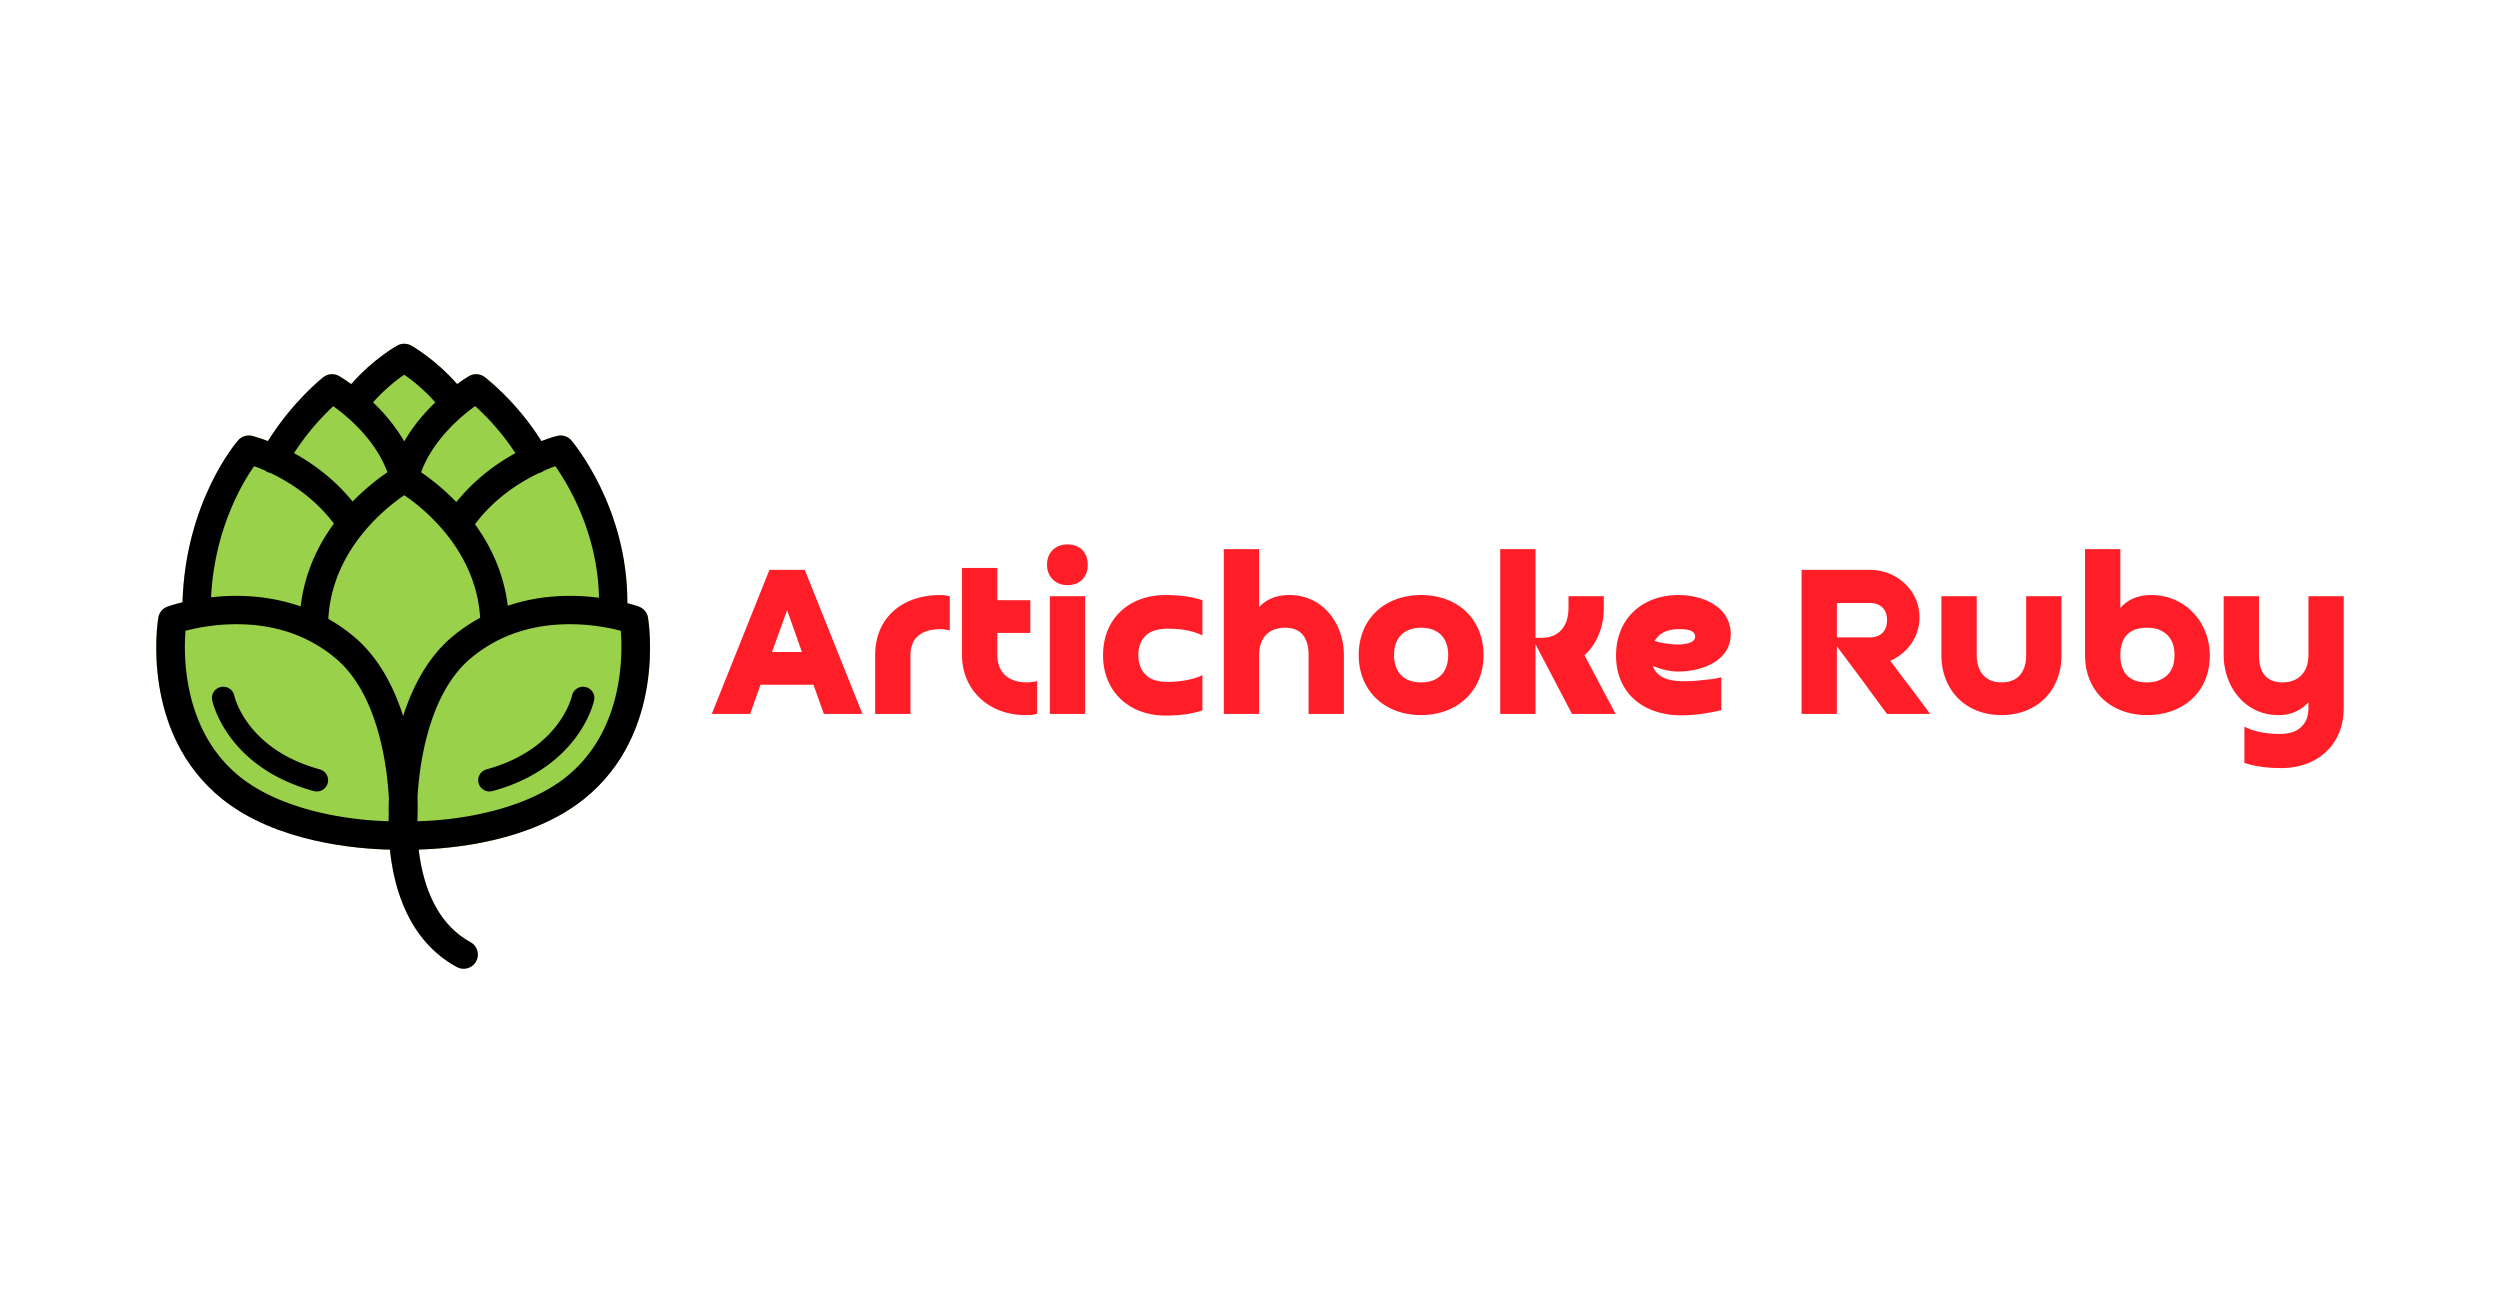 <svg xmlns="http://www.w3.org/2000/svg" class="css-1j8o68f" viewBox="-4 -3 1200 630">
  <defs>
    <clipPath id="a" clipPathUnits="userSpaceOnUse">
      <path d="M79.256 45.366c-.1-.605-.52-1.11-1.096-1.32a17.043 17.043 0 00-1.371-.41c.059-11.399-6.398-19.169-6.682-19.502a1.694 1.694 0 00-1.701-.55c-.096.023-.812.21-1.884.62-2.942-4.72-6.604-7.543-6.772-7.671a1.701 1.701 0 00-1.89-.113c-.079.046-.623.373-1.411.95-2.63-3.002-5.361-4.545-5.492-4.618a1.699 1.699 0 00-1.65-.003c-.131.072-2.877 1.613-5.515 4.625-.46-.34-.937-.66-1.427-.956a1.7 1.7 0 00-1.908.132c-.163.127-3.697 2.946-6.613 7.653a17.597 17.597 0 00-1.88-.619 1.697 1.697 0 00-1.688.535c-.264.304-6.291 7.402-6.641 19.411-1.079.261-1.733.495-1.795.517a1.7 1.7 0 00-1.096 1.32c-.094.562-2.169 13.861 7.64 21.748 6.503 5.23 16.181 5.984 20.035 6.066.482 4.714 2.264 10.933 7.99 14.073a1.7 1.7 0 001.634-2.982c-4.271-2.342-5.733-7.207-6.187-11.1 4.02-.112 13.399-.946 19.757-6.059 9.811-7.886 7.737-21.184 7.643-21.747z"/>
    </clipPath>
    <clipPath id="b" clipPathUnits="userSpaceOnUse">
      <path d="M79.256 45.366c-.1-.605-.52-1.11-1.096-1.32a17.043 17.043 0 00-1.371-.41c.059-11.399-6.398-19.169-6.682-19.502a1.694 1.694 0 00-1.701-.55c-.096.023-.812.21-1.884.62-2.942-4.72-6.604-7.543-6.772-7.671a1.701 1.701 0 00-1.89-.113c-.079.046-.623.373-1.411.95-2.63-3.002-5.361-4.545-5.492-4.618a1.699 1.699 0 00-1.65-.003c-.131.072-2.877 1.613-5.515 4.625-.46-.34-.937-.66-1.427-.956a1.7 1.7 0 00-1.908.132c-.163.127-3.697 2.946-6.613 7.653a17.597 17.597 0 00-1.88-.619 1.697 1.697 0 00-1.688.535c-.264.304-6.291 7.402-6.641 19.411-1.079.261-1.733.495-1.795.517a1.7 1.7 0 00-1.096 1.32c-.094.562-2.169 13.861 7.64 21.748 6.503 5.23 16.181 5.984 20.035 6.066.482 4.714 2.264 10.933 7.99 14.073a1.7 1.7 0 001.634-2.982c-4.271-2.342-5.733-7.207-6.187-11.1 4.02-.112 13.399-.946 19.757-6.059 9.811-7.886 7.737-21.184 7.643-21.747z"/>
    </clipPath>
    <clipPath id="c" clipPathUnits="userSpaceOnUse">
      <path d="M79.256 45.366c-.1-.605-.52-1.11-1.096-1.32a17.043 17.043 0 00-1.371-.41c.059-11.399-6.398-19.169-6.682-19.502a1.694 1.694 0 00-1.701-.55c-.096.023-.812.21-1.884.62-2.942-4.72-6.604-7.543-6.772-7.671a1.701 1.701 0 00-1.89-.113c-.079.046-.623.373-1.411.95-2.63-3.002-5.361-4.545-5.492-4.618a1.699 1.699 0 00-1.65-.003c-.131.072-2.877 1.613-5.515 4.625-.46-.34-.937-.66-1.427-.956a1.7 1.7 0 00-1.908.132c-.163.127-3.697 2.946-6.613 7.653a17.597 17.597 0 00-1.88-.619 1.697 1.697 0 00-1.688.535c-.264.304-6.291 7.402-6.641 19.411-1.079.261-1.733.495-1.795.517a1.7 1.7 0 00-1.096 1.32c-.094.562-2.169 13.861 7.64 21.748 6.503 5.23 16.181 5.984 20.035 6.066.482 4.714 2.264 10.933 7.99 14.073a1.7 1.7 0 001.634-2.982c-4.271-2.342-5.733-7.207-6.187-11.1 4.02-.112 13.399-.946 19.757-6.059 9.811-7.886 7.737-21.184 7.643-21.747z"/>
    </clipPath>
    <clipPath id="d" clipPathUnits="userSpaceOnUse">
      <path d="M79.256 45.366c-.1-.605-.52-1.11-1.096-1.32a17.043 17.043 0 00-1.371-.41c.059-11.399-6.398-19.169-6.682-19.502a1.694 1.694 0 00-1.701-.55c-.096.023-.812.21-1.884.62-2.942-4.72-6.604-7.543-6.772-7.671a1.701 1.701 0 00-1.89-.113c-.079.046-.623.373-1.411.95-2.63-3.002-5.361-4.545-5.492-4.618a1.699 1.699 0 00-1.65-.003c-.131.072-2.877 1.613-5.515 4.625-.46-.34-.937-.66-1.427-.956a1.7 1.7 0 00-1.908.132c-.163.127-3.697 2.946-6.613 7.653a17.597 17.597 0 00-1.88-.619 1.697 1.697 0 00-1.688.535c-.264.304-6.291 7.402-6.641 19.411-1.079.261-1.733.495-1.795.517a1.7 1.7 0 00-1.096 1.32c-.094.562-2.169 13.861 7.64 21.748 6.503 5.23 16.181 5.984 20.035 6.066.482 4.714 2.264 10.933 7.99 14.073a1.7 1.7 0 001.634-2.982c-4.271-2.342-5.733-7.207-6.187-11.1 4.02-.112 13.399-.946 19.757-6.059 9.811-7.886 7.737-21.184 7.643-21.747z"/>
    </clipPath>
    <clipPath id="e" clipPathUnits="userSpaceOnUse">
      <path stroke-width="2.674" d="M208.348 117.856a4.548 4.548 0 00-2.935-3.523 45.748 45.748 0 00-3.671-1.094c.158-30.428-17.133-51.168-17.894-52.057a4.545 4.545 0 00-4.555-1.468c-.257.061-2.174.56-5.045 1.655-7.878-12.6-17.684-20.135-18.134-20.476a4.567 4.567 0 00-5.061-.302c-.212.123-1.668.996-3.779 2.536-7.042-8.013-14.356-12.132-14.706-12.327a4.562 4.562 0 00-4.419-.008c-.35.192-7.704 4.305-14.768 12.345a50.14 50.14 0 00-3.821-2.551 4.564 4.564 0 00-5.11.352c-.436.339-9.9 7.864-17.708 20.428a47.228 47.228 0 00-5.035-1.652 4.553 4.553 0 00-4.52 1.428c-.707.811-16.846 19.758-17.783 51.814-2.89.696-4.64 1.32-4.807 1.38a4.541 4.541 0 00-2.935 3.523c-.252 1.5-5.808 37 20.459 58.052 17.414 13.96 43.33 15.973 53.65 16.192 1.291 12.583 6.063 29.184 21.396 37.565a4.552 4.552 0 006.178-1.799 4.53 4.53 0 00-1.802-6.16c-11.437-6.252-15.352-19.238-16.568-29.63 10.765-.299 35.88-2.525 52.906-16.173 26.272-21.05 20.719-56.547 20.467-58.05z"/>
    </clipPath>
    <clipPath id="f" clipPathUnits="userSpaceOnUse">
      <path stroke-width="2.674" d="M208.348 117.856a4.548 4.548 0 00-2.935-3.523 45.748 45.748 0 00-3.671-1.094c.158-30.428-17.133-51.168-17.894-52.057a4.545 4.545 0 00-4.555-1.468c-.257.061-2.174.56-5.045 1.655-7.878-12.6-17.684-20.135-18.134-20.476a4.567 4.567 0 00-5.061-.302c-.212.123-1.668.996-3.779 2.536-7.042-8.013-14.356-12.132-14.706-12.327a4.562 4.562 0 00-4.419-.008c-.35.192-7.704 4.305-14.768 12.345a50.14 50.14 0 00-3.821-2.551 4.564 4.564 0 00-5.11.352c-.436.339-9.9 7.864-17.708 20.428a47.228 47.228 0 00-5.035-1.652 4.553 4.553 0 00-4.52 1.428c-.707.811-16.846 19.758-17.783 51.814-2.89.696-4.64 1.32-4.807 1.38a4.541 4.541 0 00-2.935 3.523c-.252 1.5-5.808 37 20.459 58.052 17.414 13.96 43.33 15.973 53.65 16.192 1.291 12.583 6.063 29.184 21.396 37.565a4.552 4.552 0 006.178-1.799 4.53 4.53 0 00-1.802-6.16c-11.437-6.252-15.352-19.238-16.568-29.63 10.765-.299 35.88-2.525 52.906-16.173 26.272-21.05 20.719-56.547 20.467-58.05z"/>
    </clipPath>
  </defs>
  <path fill="#ff1e27" d="M386.468 325.674h-25.426l-4.972 14.012h-18.42l27.686-69.159h16.95l27.687 69.16H391.44zm-19.889-15.708h14.352l-7.12-20.115zm66.447 1.469v28.251h-16.95v-28.138c0-18.759 13.786-28.93 31.189-28.93.565 0 1.356 0 2.147.114.79.113 1.695.339 2.486.452v16.385a37.906 37.906 0 00-2.034-.339c-.791-.113-1.47-.226-2.034-.226-2.825 0-5.085.34-7.007.904-3.164 1.13-5.989 3.278-7.006 6.668-.565 1.469-.79 3.164-.79 4.859zm57.52-26.33v15.708h-15.821v10.622c0 8.701 5.763 13.109 14.126 13.109 1.017 0 1.92-.113 2.712-.226.79-.113 1.469-.226 2.26-.34v15.708c-1.017.113-1.808.34-2.373.452-.678.113-1.808.113-3.277.113-17.064 0-30.399-11.64-30.399-28.816v-41.812h16.95v15.482zm9.379-1.921h16.95v56.502h-16.95zm8.475-5.311c-5.763 0-9.831-4.069-9.831-9.832 0-5.876 4.068-9.718 9.831-9.718 5.877 0 9.719 3.842 9.719 9.718 0 5.99-3.73 9.832-9.719 9.832zm64.752 43.167v16.951c-5.763 1.921-11.752 2.486-17.742 2.486-17.515 0-29.946-11.64-29.946-28.929 0-17.968 12.883-28.93 29.946-28.93 5.99 0 11.979.566 17.742 2.487v16.95c-4.972-2.599-11.187-3.277-16.725-3.277-3.729 0-8.249.791-10.848 3.73-2.373 2.373-3.164 5.763-3.164 8.927 0 1.808.226 3.503.79 4.972.453 1.582 1.244 2.938 2.374 4.068 2.486 3.052 7.12 3.843 10.848 3.843 4.973 0 12.318-.905 16.725-3.278zm27.234-9.605v28.251h-16.95v-79.103h16.95v27.799c3.956-4.181 8.928-5.763 14.578-5.763 16.047 0 26.104 13.786 26.104 28.816v28.251h-16.95v-28.251c0-7.684-3.052-13.109-11.301-13.109-8.136 0-12.43 5.199-12.43 13.109zm77.748 13.109c8.25 0 12.995-4.86 12.995-13.109 0-8.25-4.746-13.109-12.995-13.109-8.25 0-12.996 4.86-12.996 13.109 0 8.25 4.746 13.109 12.996 13.109zm0 15.707c-17.403 0-29.947-11.526-29.947-28.816 0-17.855 12.996-28.816 29.947-28.816 17.516 0 29.946 11.526 29.946 28.816 0 17.742-13.108 28.816-29.946 28.816zm70.74-57.067h16.952v5.65c0 8.588-2.939 16.838-9.267 22.714l14.917 28.138H750.57l-17.516-33.45v33.45h-16.95v-79.103h16.95v42.603h2.6c9.153 0 13.22-6.103 13.22-14.465zm41.36 21.47a27.665 27.665 0 005.65 1.244 34.82 34.82 0 005.764.452c2.26 0 8.023-.452 8.023-3.73 0-3.503-4.972-3.616-7.458-3.616-4.972 0-9.266 1.13-11.978 5.65zm31.981 17.403v15.821c-6.328 1.47-12.657 2.486-19.21 2.486-17.969 0-31.303-10.51-31.303-28.703 0-17.968 12.882-29.042 29.946-29.042 11.64 0 25.087 5.537 25.087 18.759 0 13.108-14.238 17.967-25.2 17.967-4.181 0-8.362-1.13-12.204-2.712 2.26 6.328 9.04 7.346 14.916 7.346 3.051 0 6.103-.113 9.154-.566 2.825-.226 6.102-.565 8.814-1.356zm55.485-35.596v16.499h15.821c5.198 0 8.25-3.052 8.25-8.25s-3.052-8.25-8.25-8.25zm25.653 27.686c3.164 4.294 6.328 8.588 9.605 12.77 3.164 4.18 6.328 8.475 9.492 12.77h-20.68c-4.068-5.425-8.023-10.85-11.978-16.274a6067.683 6067.683 0 00-12.092-16.16v32.433h-16.95v-69.159h32.771c12.883 0 23.844 9.832 23.844 22.827 0 9.154-5.65 17.177-14.012 20.793zm65.203-30.963h16.951v28.251c0 17.29-11.978 28.816-28.816 28.816-17.29 0-28.816-12.091-28.816-28.816v-28.251h16.95v28.251c0 7.571 3.843 13.109 11.866 13.109 8.25 0 11.865-5.425 11.865-13.109zm45.202 28.251c0 8.362 4.182 13.109 12.657 13.109 2.373 0 4.52-.34 6.215-1.13 3.164-1.244 5.311-3.617 6.441-6.894.452-1.582.678-3.277.678-5.085 0-1.808-.226-3.503-.678-5.085-1.243-3.503-3.164-5.424-6.44-7.007-1.696-.678-3.843-1.017-6.216-1.017-8.475 0-12.657 4.747-12.657 13.109zm-16.95-50.852h16.95v28.251c3.843-4.407 9.04-6.215 14.804-6.215 16.499 0 28.138 13.221 28.138 29.042 0 17.855-13.221 28.59-30.06 28.59-17.515 0-29.832-11.526-29.832-28.816zm107.241 50.852v-28.251H1121v53.564c0 17.968-12.883 28.93-29.946 28.93-5.99 0-11.979-.566-17.742-2.487v-17.403c4.86 2.6 11.413 3.504 16.838 3.504 6.102 0 10.961-1.808 13.221-7.685a18.21 18.21 0 00.678-4.972v-2.599c-3.842 4.294-8.814 6.215-14.464 6.215-16.047 0-26.218-13.786-26.218-28.816v-28.251h16.951v28.251c0 7.684 3.051 13.109 11.3 13.109 8.024 0 12.431-5.312 12.431-13.109z"/>
  <g transform="matrix(4.017 0 0 4.004 -11.336 111.804)">
    <path fill="#9ad14b" d="M1.452 1.213h95.599v95.905H1.452z" clip-path="url(#a)"/>
    <path d="M40.038 63.557c-8.653-2.367-10.15-8.553-10.216-8.841a1.35 1.35 0 00-2.64.566c.069.328 1.819 8.056 12.143 10.88a1.35 1.35 0 00.713-2.605z" clip-path="url(#b)"/>
    <path d="M79.256 45.366c-.1-.605-.52-1.11-1.096-1.32a17.042 17.042 0 00-1.371-.41c.059-11.399-6.398-19.169-6.682-19.502a1.694 1.694 0 00-1.701-.55c-.096.023-.812.21-1.884.62-2.942-4.72-6.604-7.543-6.772-7.671a1.701 1.701 0 00-1.89-.113c-.079.046-.623.373-1.411.95-2.63-3.002-5.361-4.545-5.492-4.618a1.699 1.699 0 00-1.65-.003c-.131.072-2.877 1.613-5.515 4.625-.46-.34-.937-.66-1.427-.956a1.7 1.7 0 00-1.908.132c-.163.127-3.697 2.946-6.613 7.653a17.597 17.597 0 00-1.88-.619 1.697 1.697 0 00-1.688.535c-.264.304-6.291 7.402-6.641 19.411-1.079.261-1.733.495-1.795.517a1.7 1.7 0 00-1.096 1.32c-.094.562-2.169 13.861 7.64 21.748 6.503 5.23 16.181 5.984 20.035 6.066.482 4.714 2.264 10.933 7.99 14.073a1.7 1.7 0 001.634-2.982c-4.271-2.342-5.733-7.207-6.187-11.1 4.02-.112 13.399-.946 19.757-6.059 9.811-7.886 7.737-21.184 7.643-21.747zm-5.855-2.38a27.37 27.37 0 00-3.48-.227c-2.621 0-5.113.407-7.423 1.187-.478-3.958-2.062-7.216-3.916-9.771 2.366-3.172 5.427-5.078 7.658-6.142.141-.035.28-.081.413-.154.06-.032.109-.074.163-.112.524-.232.989-.415 1.364-.55 1.51 2.138 5.074 7.994 5.221 15.769zM50.133 30.694c2.295 1.559 8.574 6.563 9.067 14.697a20.116 20.116 0 00-3.299 2.238c-2.977 2.499-4.792 6.062-5.901 9.541-1.108-3.478-2.924-7.042-5.9-9.541a20.2 20.2 0 00-3.04-2.107c.433-8.209 6.773-13.264 9.073-14.828zm13.279-5.044c-2.228 1.225-4.838 3.104-7.059 5.867a27.147 27.147 0 00-4.211-3.574c1.426-3.905 4.787-6.723 6.46-7.933a28.95 28.95 0 014.81 5.64zm-13.284-9.4c.87.599 2.305 1.713 3.716 3.312-1.279 1.23-2.633 2.804-3.713 4.687-1.083-1.883-2.443-3.458-3.729-4.688a20.938 20.938 0 013.726-3.311zm-8.478 3.771c1.686 1.209 5.043 4.009 6.472 7.92a26.893 26.893 0 00-4.16 3.509c-2.21-2.727-4.796-4.587-7.007-5.802a30.173 30.173 0 014.695-5.627zm-9.458 7.193c.366.131.819.308 1.328.531.063.047.125.095.196.134.145.079.297.127.45.161 2.204 1.051 5.205 2.93 7.56 6.055-1.886 2.581-3.504 5.89-3.972 9.933-2.379-.836-4.959-1.269-7.676-1.269-1.087 0-2.104.069-3.033.173.411-8.12 3.722-13.678 5.147-15.718zM23.99 46.946a24.188 24.188 0 016.089-.787c4.632 0 8.614 1.371 11.835 4.074 5.254 4.411 6.209 13.456 6.382 16.856-.034.796-.03 1.307-.028 1.41l.011.471c-.01.269-.016.538-.018.807-5.731-.146-13.126-1.597-17.745-5.313-6.814-5.478-6.76-14.495-6.526-17.518zm45.494 17.519c-4.63 3.724-12.045 5.174-17.78 5.314l.029-1.291a15.22 15.22 0 000-.394c.007-.468-.017-.896-.011-1.313.216-3.624 1.268-12.269 6.365-16.548 3.221-2.704 7.202-4.074 11.834-4.074 2.652 0 4.878.468 6.09.789.233 3.03.284 12.041-6.527 17.517z" clip-path="url(#c)"/>
    <path d="M71.784 53.687a1.352 1.352 0 00-1.606 1.027c-.059.263-1.544 6.471-10.215 8.843a1.35 1.35 0 00.713 2.605c10.322-2.824 12.072-10.552 12.142-10.88a1.346 1.346 0 00-1.034-1.595z" clip-path="url(#d)"/>
    <path fill="none" d="M.32 128.169V.43h255.477v255.478H.32zm152.203 100.933c1.162-1 1.527-1.811 1.527-3.396 0-2.229-.569-2.877-6.063-6.911-5.065-3.719-9.08-10.565-11.304-19.28-1.895-7.422-2.07-7.111 4.26-7.543 29.995-2.045 51.418-13.779 61.385-33.62 4.852-9.659 6.641-18.094 6.641-31.316 0-10.88-.301-11.806-4.272-13.13l-2.378-.792-.628-6.702c-.76-8.11-1.93-13.575-4.481-20.915-3.65-10.506-11.465-24.092-14.774-25.685-1.48-.712-3.97-.444-7.13.769-.568.218-1.623-.787-3.336-3.177-3.55-4.953-8.957-10.95-13.113-14.546-4.1-3.548-5.688-3.85-9.162-1.748l-2.194 1.328-3.85-3.565c-4.338-4.016-11.598-9.071-13.028-9.071-2.355 0-8.433 4.184-14.064 9.682l-3.186 3.11-2.404-1.408c-3.093-1.813-4.684-1.777-7.35.167-3.094 2.257-9.671 9.345-13.596 14.652-1.852 2.505-3.443 4.636-3.537 4.736-.094.1-1.502-.233-3.129-.741-2.261-.706-3.314-.786-4.47-.34-2.058.796-5.805 6.04-9.442 13.218-6.005 11.847-8.804 21.805-10.117 35.98l-.367 3.965-2.368.596c-1.302.328-2.9 1.038-3.55 1.577-3.197 2.65-3.078 19.031.23 31.738 4.653 17.879 16.579 31.146 34.473 38.353 9.348 3.765 20.625 6.212 31.734 6.887l5.983.363.355 2.552c2.142 15.386 9.664 28.35 19.816 34.155 2.994 1.712 4.947 1.728 6.889.058z" clip-path="url(#e)" transform="matrix(.373 0 0 .375 1.452 1.213)"/>
    <path fill="none" d="M.32 128.169V.43h255.477v255.478H.32zm152.203 100.933c1.162-1 1.527-1.811 1.527-3.396 0-2.229-.569-2.877-6.063-6.911-5.065-3.719-9.08-10.565-11.304-19.28-1.895-7.422-2.07-7.111 4.26-7.543 29.995-2.045 51.418-13.779 61.385-33.62 4.852-9.659 6.641-18.094 6.641-31.316 0-10.88-.301-11.806-4.272-13.13l-2.378-.792-.628-6.702c-.76-8.11-1.93-13.575-4.481-20.915-3.65-10.506-11.465-24.092-14.774-25.685-1.48-.712-3.97-.444-7.13.769-.568.218-1.623-.787-3.336-3.177-3.55-4.953-8.957-10.95-13.113-14.546-4.1-3.548-5.688-3.85-9.162-1.748l-2.194 1.328-3.85-3.565c-4.338-4.016-11.598-9.071-13.028-9.071-2.355 0-8.433 4.184-14.064 9.682l-3.186 3.11-2.404-1.408c-3.093-1.813-4.684-1.777-7.35.167-3.094 2.257-9.671 9.345-13.596 14.652-1.852 2.505-3.443 4.636-3.537 4.736-.094.1-1.502-.233-3.129-.741-2.261-.706-3.314-.786-4.47-.34-2.058.796-5.805 6.04-9.442 13.218-6.005 11.847-8.804 21.805-10.117 35.98l-.367 3.965-2.368.596c-1.302.328-2.9 1.038-3.55 1.577-3.197 2.65-3.078 19.031.23 31.738 4.653 17.879 16.579 31.146 34.473 38.353 9.348 3.765 20.625 6.212 31.734 6.887l5.983.363.355 2.552c2.142 15.386 9.664 28.35 19.816 34.155 2.994 1.712 4.947 1.728 6.889.058z" clip-path="url(#f)" transform="matrix(.373 0 0 .375 1.452 1.213)"/>
  </g>
</svg>
